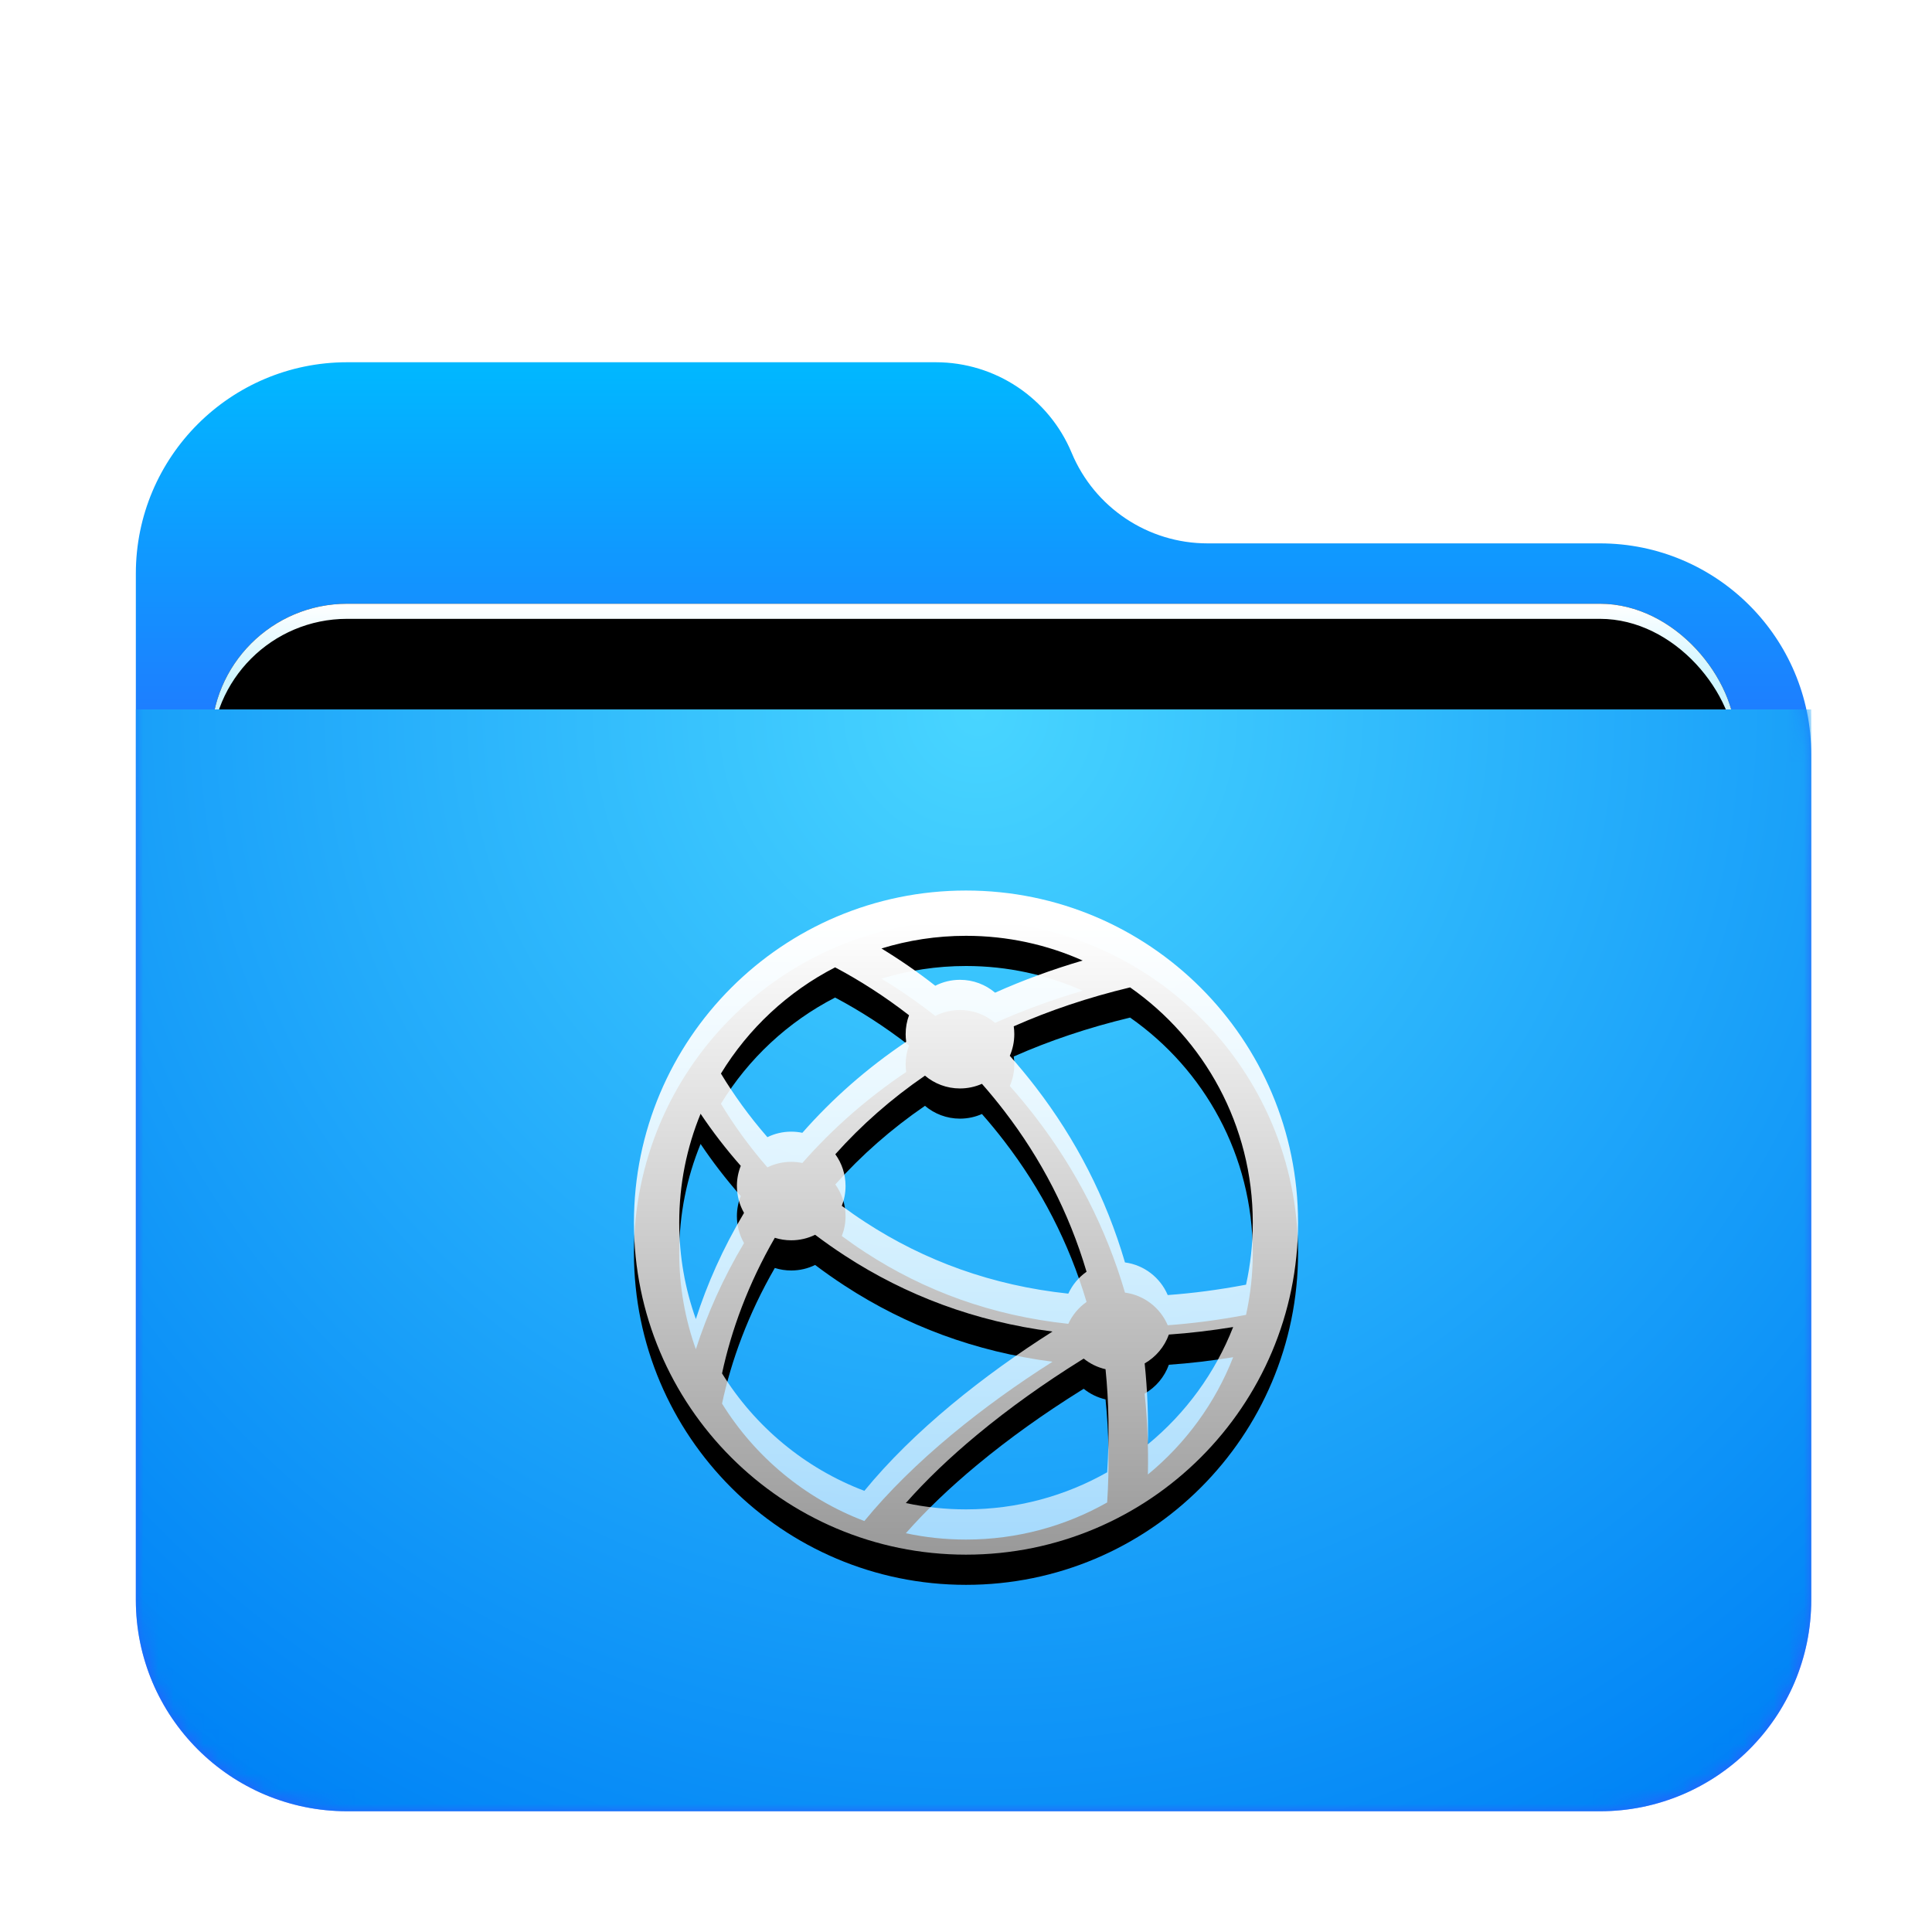 <svg xmlns="http://www.w3.org/2000/svg" xmlns:xlink="http://www.w3.org/1999/xlink" width="128" height="128" viewBox="0 0 128 128">
  <defs>
    <filter id="network-server-128px-a" width="128.8%" height="133.3%" x="-14.4%" y="-16.7%" filterUnits="objectBoundingBox">
      <feOffset dy="2" in="SourceAlpha" result="shadowOffsetOuter1"/>
      <feGaussianBlur in="shadowOffsetOuter1" result="shadowBlurOuter1" stdDeviation="3"/>
      <feComposite in="shadowBlurOuter1" in2="SourceAlpha" operator="out" result="shadowBlurOuter1"/>
      <feColorMatrix in="shadowBlurOuter1" result="shadowMatrixOuter1" values="0 0 0 0 0   0 0 0 0 0   0 0 0 0 0  0 0 0 0.2 0"/>
      <feMerge>
        <feMergeNode in="shadowMatrixOuter1"/>
        <feMergeNode in="SourceGraphic"/>
      </feMerge>
    </filter>
    <linearGradient id="network-server-128px-c" x1="50%" x2="50%" y1="0%" y2="37.968%">
      <stop offset="0%" stop-color="#00B8FF"/>
      <stop offset="100%" stop-color="#2E5DFF"/>
    </linearGradient>
    <path id="network-server-128px-b" d="M62,6 L62,6 C63.514,9.633 67.064,12 71,12 L97,12 C104.732,12 111,18.268 111,26 L111,82 C111,89.732 104.732,96 97,96 L14,96 C6.268,96 -5.58965236e-14,89.732 -5.68434189e-14,82 L-5.68434189e-14,14 C-5.77903141e-14,6.268 6.268,-2.70013666e-14 14,-2.84217094e-14 L53,-2.84217094e-14 C56.936,-2.91447562e-14 60.486,2.367 62,6 Z"/>
    <linearGradient id="network-server-128px-g" x1="50%" x2="50%" y1="0%" y2="11.796%">
      <stop offset="0%" stop-color="#FFF"/>
      <stop offset="100%" stop-color="#CEF5FF"/>
    </linearGradient>
    <rect id="network-server-128px-f" width="101" height="41.5" x="5" y="16" rx="9"/>
    <filter id="network-server-128px-e" width="108.9%" height="121.7%" x="-4.5%" y="-10.8%" filterUnits="objectBoundingBox">
      <feOffset in="SourceAlpha" result="shadowOffsetOuter1"/>
      <feGaussianBlur in="shadowOffsetOuter1" result="shadowBlurOuter1" stdDeviation="1.5"/>
      <feColorMatrix in="shadowBlurOuter1" values="0 0 0 0 0   0 0 0 0 0   0 0 0 0 0  0 0 0 0.2 0"/>
    </filter>
    <filter id="network-server-128px-h" width="106.9%" height="116.9%" x="-3.5%" y="-8.4%" filterUnits="objectBoundingBox">
      <feOffset dy="1" in="SourceAlpha" result="shadowOffsetInner1"/>
      <feComposite in="shadowOffsetInner1" in2="SourceAlpha" k2="-1" k3="1" operator="arithmetic" result="shadowInnerInner1"/>
      <feColorMatrix in="shadowInnerInner1" values="0 0 0 0 1   0 0 0 0 1   0 0 0 0 1  0 0 0 0.5 0"/>
    </filter>
    <radialGradient id="network-server-128px-i" cx="50%" cy="0%" r="117.589%" fx="50%" fy="0%" gradientTransform="scale(.658 1) rotate(84.615 .63 .143)">
      <stop offset="0%" stop-color="#48D5FF"/>
      <stop offset="100%" stop-color="#0083F6"/>
    </radialGradient>
    <linearGradient id="network-server-128px-l" x1="52.084%" x2="52.084%" y1="4.908%" y2="100%">
      <stop offset="0%" stop-color="#FFF"/>
      <stop offset="100%" stop-color="#FFF" stop-opacity=".6"/>
    </linearGradient>
    <path id="network-server-128px-k" d="M4.416,14.79 C3.503,17.013 3,19.448 3,22 C3,24.242 3.388,26.393 4.102,28.39 C4.842,26.089 5.888,23.714 7.294,21.357 C6.994,20.831 6.822,20.223 6.822,19.574 C6.822,19.103 6.913,18.653 7.078,18.241 C6.083,17.113 5.197,15.955 4.416,14.79 Z M5.764,12.126 C6.619,13.542 7.643,14.964 8.842,16.34 C9.319,16.106 9.855,15.975 10.421,15.975 C10.674,15.975 10.92,16.002 11.158,16.051 C13.138,13.799 15.426,11.778 18.038,10.022 C18.014,9.856 18.002,9.686 18.002,9.514 C18.002,9.074 18.081,8.652 18.226,8.263 C16.608,7.007 14.955,5.953 13.328,5.09 C10.205,6.695 7.584,9.14 5.764,12.126 Z M16.4,3.839 C17.594,4.566 18.789,5.387 19.964,6.308 C20.456,6.056 21.012,5.915 21.601,5.915 C22.488,5.915 23.3,6.236 23.927,6.768 C25.742,5.955 27.675,5.243 29.729,4.638 C27.367,3.585 24.752,3 22,3 C20.051,3 18.17,3.294 16.4,3.839 Z M32.872,6.417 C30.08,7.088 27.514,7.954 25.163,8.997 C25.187,9.166 25.2,9.338 25.2,9.514 C25.2,10.024 25.094,10.51 24.902,10.95 C25.49,11.612 26.065,12.306 26.623,13.032 C29.267,16.473 31.274,20.337 32.533,24.639 C33.811,24.81 34.878,25.653 35.365,26.801 C37.021,26.681 38.73,26.457 40.495,26.124 C40.515,26.121 40.534,26.117 40.553,26.115 C40.846,24.79 41,23.413 41,22 C41,15.551 37.786,9.851 32.872,6.417 Z M39.7,28.919 C38.247,29.156 36.827,29.322 35.44,29.418 C35.15,30.23 34.575,30.907 33.837,31.33 C34.017,33.058 34.09,34.844 34.051,36.689 C36.543,34.642 38.506,31.973 39.7,28.919 Z M31.353,38.542 C31.505,36.16 31.465,33.885 31.245,31.714 C30.707,31.591 30.214,31.346 29.798,31.011 C29.72,31.059 29.643,31.107 29.564,31.156 C27.226,32.616 24.888,34.268 22.712,36.076 C20.942,37.546 19.362,39.052 18.014,40.581 C19.299,40.856 20.633,41 22,41 C25.4,41 28.592,40.107 31.353,38.542 Z M15.266,39.772 C16.874,37.81 18.822,35.904 21.039,34.062 C23.175,32.289 25.449,30.665 27.731,29.218 C22.602,28.555 18.024,26.825 13.983,24.195 C13.297,23.749 12.638,23.285 12.005,22.807 C11.527,23.042 10.989,23.173 10.421,23.173 C10.042,23.173 9.677,23.115 9.334,23.006 C7.569,26.062 6.448,29.14 5.837,31.992 C8.024,35.521 11.333,38.281 15.266,39.772 Z M44,22 C44,34.149 34.149,44 22,44 C9.851,44 0,34.149 0,22 C0,9.851 9.851,0 22,0 C34.149,0 44,9.851 44,22 Z M28.778,26.707 C29.046,26.123 29.466,25.623 29.987,25.257 C28.817,21.31 26.969,17.771 24.543,14.614 C24.061,13.986 23.564,13.383 23.056,12.806 C22.611,13.003 22.119,13.113 21.601,13.113 C20.717,13.113 19.907,12.793 19.281,12.264 C17.042,13.799 15.068,15.543 13.342,17.472 C13.769,18.064 14.02,18.79 14.02,19.574 C14.02,20.039 13.932,20.482 13.772,20.89 C14.279,21.265 14.803,21.631 15.346,21.984 C19.261,24.531 23.723,26.168 28.778,26.707 Z"/>
    <filter id="network-server-128px-j" width="159.1%" height="159.1%" x="-29.5%" y="-25%" filterUnits="objectBoundingBox">
      <feOffset dy="2" in="SourceAlpha" result="shadowOffsetOuter1"/>
      <feGaussianBlur in="shadowOffsetOuter1" result="shadowBlurOuter1" stdDeviation="4"/>
      <feColorMatrix in="shadowBlurOuter1" values="0 0 0 0 0   0 0 0 0 0.427   0 0 0 0 0.969  0 0 0 0.5 0"/>
    </filter>
  </defs>
  <g fill="none" fill-rule="evenodd">
    <g filter="url(#network-server-128px-a)" transform="translate(9 22)">
      <mask id="network-server-128px-d" fill="#fff">
        <use xlink:href="#network-server-128px-b"/>
      </mask>
      <use fill="url(#network-server-128px-c)" xlink:href="#network-server-128px-b"/>
      <g mask="url(#network-server-128px-d)">
        <use fill="#000" filter="url(#network-server-128px-e)" xlink:href="#network-server-128px-f"/>
        <use fill="url(#network-server-128px-g)" xlink:href="#network-server-128px-f"/>
        <use fill="#000" filter="url(#network-server-128px-h)" xlink:href="#network-server-128px-f"/>
      </g>
      <g fill="url(#network-server-128px-i)" mask="url(#network-server-128px-d)">
        <path d="M0,0 L111,0 L111,59 C111,66.732 104.732,73 97,73 L14,73 C6.268,73 9.46895252e-16,66.732 0,59 L0,0 Z" transform="translate(0 23)"/>
      </g>
    </g>
    <g transform="translate(42 59)">
      <use fill="#000" filter="url(#network-server-128px-j)" xlink:href="#network-server-128px-k"/>
      <use fill="url(#network-server-128px-l)" xlink:href="#network-server-128px-k"/>
    </g>
  </g>
</svg>
